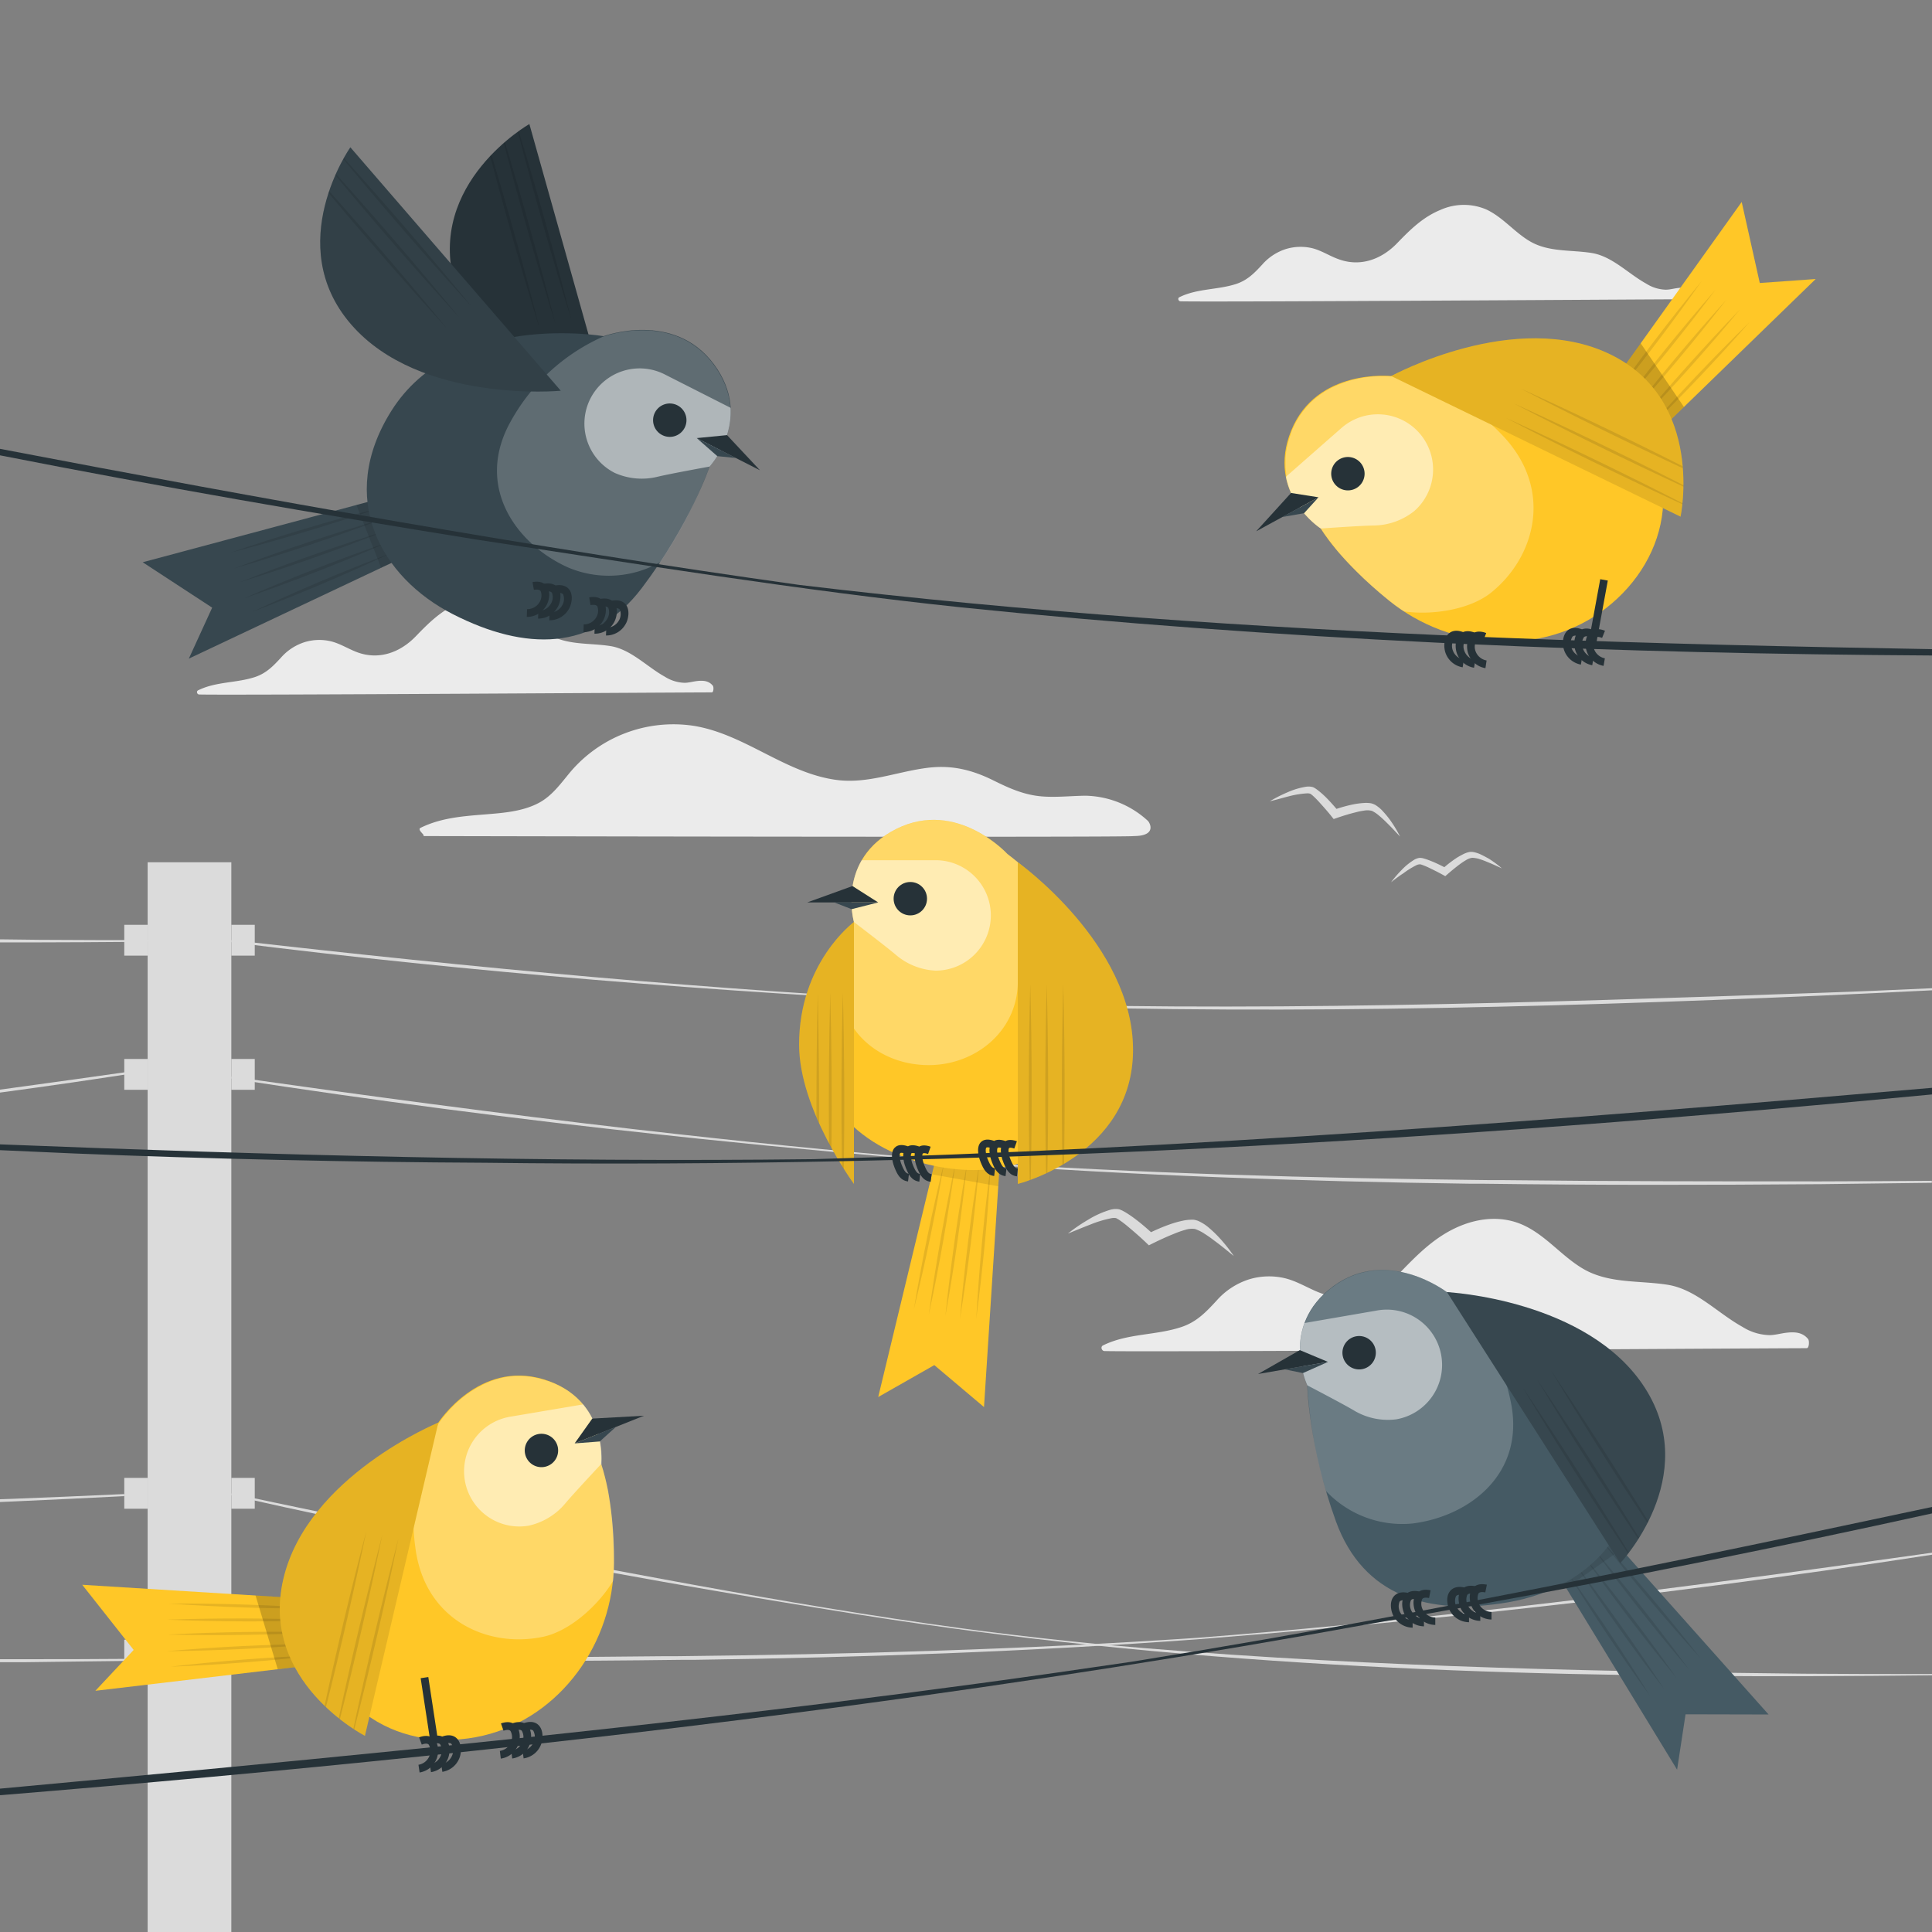 <svg xmlns="http://www.w3.org/2000/svg" viewBox="0 0 500 500"><rect x="0" y="0" width="500" height="500" fill="#808080" stroke="none"/><g id="freepik--background-complete--inject-31"><path d="M500,433.22v.35c-82.65.95-165.53-.62-247.63-11.37l-5.06-.68q-16.65-2.25-33.26-5-18.69-3-37.41-6.27c-1.77-.3-3.55-.61-5.32-.93C134,402.7,96.79,395.32,59.88,387v-.51q45.72,9.76,91.6,18.47,11.6,2.18,23.19,4.3c1.7.32,3.39.63,5.09.93,22.88,4.16,45.81,8.06,68.81,11.17l5,.67q15.61,2,31.28,3.52c60.09,5.48,121.76,7,182.05,7.6q15.84.11,31.7.09Z" style="fill:#dbdbdb"></path><path d="M43.12,243.31v.35q-21.55.26-43.12.23v-.79c3.35.05,6.7.08,10.05.12q15.86.1,31.7.09Z" style="fill:#dbdbdb"></path><path d="M500,255.75v.54q-14.43.73-28.86,1.38c-74.41,3.21-148.94,5.14-223.38,2.06-62.63-3.08-125.55-8.06-187.88-15.88v-.58c62.5,7.17,125.13,13.09,187.9,16.07,74.44,2.68,148.92.19,223.33-2.4C480.7,256.62,490.35,256.19,500,255.75Z" style="fill:#dbdbdb"></path><path d="M500,401.84v.52c-36.88,5.69-74,10.49-111.11,14.5-3.35.37-6.69.72-10,1.07q-34.56,3.61-69.09,6.33c-43.28,3.17-86.63,4.7-130,5.3l-3.12,0c-29.39.39-58.8.35-88.19.12-9.48-.14-19-.22-28.57-.35v-.52q14.28.11,28.57.15c27.61,0,55.25,0,82.87-.33l3.35,0c45.05-.49,90.09-1.72,135.06-4.76,24.92-1.93,49.84-4.36,74.73-7.14l11.41-1.29C430.65,411.41,465.38,406.74,500,401.84Z" style="fill:#dbdbdb"></path><path d="M38.21,276.67v.52q-19.07,3-38.21,5.57V282Q19.13,279.39,38.21,276.67Z" style="fill:#dbdbdb"></path><path d="M59.88,278.62v.52q55.32,8.53,111.11,14.5c3.34.37,6.69.72,10,1.07q34.57,3.62,69.09,6.33c43.29,3.17,86.64,4.7,130,5.3l3.11,0c29.4.39,58.81.35,88.2.12,9.48-.14,19-.22,28.57-.35v-.52q-14.28.11-28.57.15c-27.62,0-55.26,0-82.88-.33l-3.34,0c-45-.49-90.1-1.72-135.07-4.76-24.91-1.93-49.83-4.36-74.72-7.14q-5.71-.63-11.41-1.29C129.22,288.19,94.5,283.52,59.88,278.62Z" style="fill:#dbdbdb"></path><path d="M32.16,386.66v.54q-14.43.74-28.86,1.38l-3.3.14V388l3.27-.11C12.87,387.53,22.52,387.1,32.16,386.66Z" style="fill:#dbdbdb"></path><path d="M35.19,429.3v.52c-9.54.13-19.1.21-28.58.35l-6.61,0v-.77H6.61Q20.91,429.41,35.19,429.3Z" style="fill:#dbdbdb"></path><rect x="38.21" y="223.15" width="21.66" height="276.85" style="fill:#dbdbdb"></rect><rect x="59.88" y="239.34" width="6.05" height="7.98" style="fill:#dbdbdb"></rect><rect x="59.88" y="382.48" width="6.05" height="7.98" style="fill:#dbdbdb"></rect><rect x="59.88" y="424.35" width="6.05" height="7.98" style="fill:#dbdbdb"></rect><rect x="32.16" y="239.34" width="6.05" height="7.98" style="fill:#dbdbdb"></rect><rect x="32.16" y="382.48" width="6.05" height="7.98" style="fill:#dbdbdb"></rect><rect x="59.88" y="274.06" width="6.05" height="7.98" style="fill:#dbdbdb"></rect><rect x="32.16" y="274.06" width="6.05" height="7.98" style="fill:#dbdbdb"></rect><rect x="32.16" y="424.35" width="6.05" height="7.98" style="fill:#dbdbdb"></rect><path d="M467.58,348.91c-9.62,0-171.55,1.06-181.73.74-.73,0-1.12-1.1-.39-1.46,6.41-3.17,13.69-2.54,20.35-4.78,3.93-1.32,6.34-3.89,9.06-6.83a18.82,18.82,0,0,1,8.43-5.5,17.83,17.83,0,0,1,9.17-.29c3.28.78,6.14,2.67,9.27,3.85,7.78,2.94,15.34.15,20.89-5.61,4.59-4.74,9.09-9.22,15.32-11.78,5.21-2.14,11-2.58,16.22-.22,5.94,2.69,10,8.1,15.59,11.36,6.62,3.86,14.52,2.95,21.83,4.11s12.91,7.32,19.32,10.87a13.73,13.73,0,0,0,7,2.16c1.43,0,2.84-.42,4.26-.6,2.2-.27,4.29-.21,5.78,1.63C468.29,347,468.22,348.91,467.58,348.91Z" style="fill:#ebebeb"></path><path d="M438.19,77.44c-7,0-125.25.78-132.68.54-.53,0-.82-.8-.29-1.06,4.69-2.32,10-1.85,14.87-3.49,2.86-1,4.62-2.84,6.61-5a13.66,13.66,0,0,1,6.15-4,13.12,13.12,0,0,1,6.7-.21c2.4.58,4.48,2,6.77,2.82,5.68,2.14,11.2.1,15.25-4.1,3.35-3.46,6.63-6.73,11.18-8.6a14.82,14.82,0,0,1,11.84-.16c4.34,2,7.31,5.91,11.39,8.29,4.83,2.82,10.6,2.15,15.93,3s9.43,5.34,14.11,7.92a9.9,9.9,0,0,0,5.1,1.58c1,0,2.07-.31,3.1-.43,1.61-.2,3.14-.16,4.23,1.19C438.71,76.05,438.65,77.44,438.19,77.44Z" style="fill:#ebebeb"></path><path d="M184.23,179.19c-7,0-125.25.77-132.68.54-.53,0-.82-.8-.29-1.07,4.69-2.32,10-1.85,14.87-3.49,2.86-1,4.62-2.84,6.61-5a13.64,13.64,0,0,1,6.15-4,13,13,0,0,1,6.7-.21c2.39.57,4.48,1.94,6.77,2.81,5.67,2.14,11.19.11,15.25-4.1,3.34-3.46,6.63-6.73,11.18-8.6a14.86,14.86,0,0,1,11.84-.16c4.34,2,7.31,5.92,11.39,8.29,4.83,2.83,10.6,2.16,15.93,3s9.43,5.34,14.11,7.93a10.09,10.09,0,0,0,5.1,1.58c1,0,2.07-.31,3.1-.44,1.61-.2,3.14-.15,4.22,1.19C184.75,177.8,184.69,179.19,184.23,179.19Z" style="fill:#ebebeb"></path><path d="M293.4,216.37c-.13.4-186.34,0-184,0,1.08,0-1.62-1.6-.57-2.12,6.06-3,12.69-3.09,19.29-3.7,3.85-.35,7.81-.91,11.27-2.73s5.7-5,8.19-8a35,35,0,0,1,31.8-12c13.24,2.07,23.67,12.16,36.93,14,8,1.12,15.51-2,23.29-3.05,6.41-.89,11.75.36,17.49,3.2,4.2,2.08,8.08,3.83,12.83,4.16,3.64.26,7.3-.16,11-.2A24.53,24.53,0,0,1,297,212.37C297.61,212.89,299.48,216.37,293.4,216.37Z" style="fill:#ebebeb"></path><path d="M328.64,207.36a36.77,36.77,0,0,1,4.47-2.27,19.13,19.13,0,0,1,4.95-1.49,4.28,4.28,0,0,1,1.57.07,1.81,1.81,0,0,1,.49.2l.33.2c.21.13.38.27.56.4A23.74,23.74,0,0,1,343,206.2c1.22,1.2,2.31,2.46,3.4,3.75l-1.27-.35a38.64,38.64,0,0,1,5.05-1.42,20.93,20.93,0,0,1,2.67-.36,8.56,8.56,0,0,1,1.43,0,4.53,4.53,0,0,1,.78.13,6.54,6.54,0,0,1,.79.32,8.81,8.81,0,0,1,2.15,1.81,22.64,22.64,0,0,1,1.65,2,31.79,31.79,0,0,1,2.69,4.42c-1.19-1.25-2.34-2.51-3.55-3.68-.6-.59-1.2-1.17-1.84-1.69a8.46,8.46,0,0,0-1.9-1.28,4.69,4.69,0,0,0-2-.07,19.22,19.22,0,0,0-2.37.49c-1.59.39-3.21.9-4.76,1.43l-.77.27-.5-.63c-1-1.26-2.1-2.5-3.18-3.69a22,22,0,0,0-1.66-1.68c-.14-.12-.28-.25-.42-.35l-.19-.14s0,0-.08-.05a2.41,2.41,0,0,0-.89-.11,24.57,24.57,0,0,0-4.71.77C331.86,206.51,330.26,207,328.64,207.36Z" style="fill:#dbdbdb"></path><path d="M360,228.33a31.46,31.46,0,0,1,2.72-3.16,15.92,15.92,0,0,1,3.33-2.7,3.77,3.77,0,0,1,1.23-.44,2.15,2.15,0,0,1,.44,0,2.24,2.24,0,0,1,.31.05c.21,0,.38.09.57.13a20.39,20.39,0,0,1,2,.72c1.31.53,2.54,1.16,3.79,1.8l-1.09.13a32.92,32.92,0,0,1,3.43-2.68,19.19,19.19,0,0,1,1.94-1.11,6.83,6.83,0,0,1,1.1-.45,4,4,0,0,1,.64-.14,5.55,5.55,0,0,1,.71,0,8,8,0,0,1,2.22.71c.67.32,1.29.68,1.91,1a27.94,27.94,0,0,1,3.45,2.55c-1.3-.58-2.58-1.19-3.88-1.7a19,19,0,0,0-1.94-.72A7.2,7.2,0,0,0,381,222a3.88,3.88,0,0,0-1.58.59,16.66,16.66,0,0,0-1.67,1.11c-1.09.81-2.17,1.71-3.2,2.6l-.51.45-.58-.32c-1.17-.65-2.4-1.26-3.6-1.84a17.43,17.43,0,0,0-1.81-.76,4.28,4.28,0,0,0-.43-.14l-.19,0s0,0-.08,0a2.33,2.33,0,0,0-.72.19,21,21,0,0,0-3.37,2.08C362.16,226.66,361.08,227.5,360,228.33Z" style="fill:#dbdbdb"></path><path d="M111.3,109.3a29.88,29.88,0,0,1,2.37-3.43,16.08,16.08,0,0,1,3-3,3.75,3.75,0,0,1,1.17-.57,2.81,2.81,0,0,1,.44-.05l.32,0c.2,0,.38,0,.57.07.74.13,1.42.31,2.11.5,1.36.39,2.65.88,4,1.39l-1.07.24a33.19,33.19,0,0,1,3.13-3,17.3,17.3,0,0,1,1.8-1.31,8,8,0,0,1,1-.56,5.64,5.64,0,0,1,.62-.21,5.35,5.35,0,0,1,.7-.08,7.63,7.63,0,0,1,2.29.47,18.88,18.88,0,0,1,2,.84,27.4,27.4,0,0,1,3.71,2.16c-1.36-.44-2.7-.9-4.05-1.28a18.27,18.27,0,0,0-2-.5,6.81,6.81,0,0,0-1.89-.19,3.88,3.88,0,0,0-1.51.74,16.71,16.71,0,0,0-1.54,1.29c-1,.92-2,1.93-2.9,2.93l-.47.5-.61-.26c-1.23-.52-2.51-1-3.77-1.44a18.19,18.19,0,0,0-1.88-.57l-.44-.09-.2,0s0,0-.07,0a2,2,0,0,0-.7.27,19.71,19.71,0,0,0-3.14,2.42C113.31,107.4,112.32,108.36,111.3,109.3Z" style="fill:#dbdbdb"></path><path d="M276.37,319.25a43.41,43.41,0,0,1,5.15-3.53,24,24,0,0,1,5.85-2.64,5.18,5.18,0,0,1,1.95-.16,2.49,2.49,0,0,1,.64.16l.43.19c.28.13.51.27.76.41a27.93,27.93,0,0,1,2.68,1.82c1.7,1.27,3.25,2.65,4.81,4.07l-1.63-.24a48.07,48.07,0,0,1,6-2.56,26.81,26.81,0,0,1,3.23-.88,10.85,10.85,0,0,1,1.76-.22,6.53,6.53,0,0,1,1,0,7.4,7.4,0,0,1,1,.26,11.16,11.16,0,0,1,2.94,1.88,29.78,29.78,0,0,1,2.37,2.25,40.18,40.18,0,0,1,4,5c-1.66-1.34-3.29-2.71-5-3.95-.83-.64-1.68-1.25-2.54-1.79a10.62,10.62,0,0,0-2.55-1.27,5.71,5.71,0,0,0-2.5.24,24.5,24.5,0,0,0-2.84,1c-1.9.75-3.81,1.64-5.64,2.54l-.91.46-.72-.69c-1.45-1.39-3-2.74-4.51-4a29,29,0,0,0-2.32-1.8,6.1,6.1,0,0,0-.58-.36l-.26-.14s0,0-.1-.05a3.18,3.18,0,0,0-1.12,0,30.06,30.06,0,0,0-5.68,1.72C280.19,317.67,278.3,318.48,276.37,319.25Z" style="fill:#dbdbdb"></path></g><g id="freepik--bird-5--inject-31"><polygon points="403.65 408.23 434.03 457.99 436.22 443.66 457.71 443.71 415.77 396.64 403.65 408.23" style="fill:#455a64"></polygon><polygon points="415.77 396.64 419.62 400.95 405.37 411 403.64 408.24 415.77 396.64" style="opacity:0.1"></polygon><g style="opacity:0.1"><path d="M405.38,406.58Q416.8,422.3,427,438.87q-11.41-15.72-21.58-32.29Z"></path><path d="M414.11,398.22q13.54,15,25.94,30.88-13.55-14.94-25.94-30.88Z"></path><path d="M409.67,402.47q12.72,15.45,24.24,31.82-12.72-15.45-24.24-31.82Z"></path><path d="M412,400.29q13.16,15.43,25.14,31.81Q423.94,416.68,412,400.29Z"></path><path d="M407.51,404.54q12.19,15.87,23.19,32.62-12.21-15.86-23.19-32.62Z"></path></g><path d="M338.32,358.53S331,343.27,345,332.91s29.45,1.49,29.45,1.49,38.85,5,46.78,34.68c6.9,25.78-10.1,42-30.85,45.58-20.54,3.55-37.55-1.4-44.64-20.93S338.32,358.53,338.32,358.53Z" style="fill:#455a64"></path><path d="M343.2,385.9a27.07,27.07,0,0,0,22.42,8.37c14.56-1.83,29.35-12.83,25.32-31.71a50.94,50.94,0,0,0-16.45-28.15h0l0,0s-.05,0-.08-.05l-.14-.1a1.62,1.62,0,0,1-.19-.13l-.23-.16c-3.11-2.12-16.45-10.1-28.78-1a23.6,23.6,0,0,0-4.12,3.83c-.37.44-.71.88-1,1.33a20.84,20.84,0,0,0-1.25,2c-.24.45-.46.91-.66,1.36a21.2,21.2,0,0,0-.93,2.71q-.18.66-.3,1.32c0,.21-.08.44-.11.66a22.83,22.83,0,0,0,.31,8.11,23.34,23.34,0,0,0,.91,3.13v0l.21.54c.1.26.18.43.22.52l0,.05,0,0v0h0A119.37,119.37,0,0,0,343.2,385.9Z" style="fill:#fff;opacity:0.2"></path><path d="M373,350.8a14.29,14.29,0,0,1-11.66,16.52,17.09,17.09,0,0,1-11-2.33c-3.09-1.82-12-6.46-12-6.46s-3.79-7.86-.73-16.13l18.86-3.26A14.3,14.3,0,0,1,373,350.8Z" style="fill:#fff;opacity:0.5"></path><path d="M356,349.35a4.32,4.32,0,1,1-5-3.52A4.31,4.31,0,0,1,356,349.35Z" style="fill:#263238"></path><polygon points="343.68 352.46 336.4 349.41 325.58 355.59 343.68 352.46" style="fill:#263238"></polygon><polygon points="343.68 352.46 332.47 354.39 337.2 355.35 343.68 352.46" style="fill:#37474f"></polygon><path d="M374.48,334.4l44.83,70.15s21.14-22.3,6.43-45.31S374.48,334.4,374.48,334.4Z" style="fill:#37474f"></path><path d="M421.55,401.83a2,2,0,0,1-.17.23c-9.26-13.83-18.82-28.86-27.23-42.86C403.3,372.7,412.9,387.65,421.55,401.83Z" style="opacity:0.1"></path><path d="M424.2,398l-.2.32c-8.95-13.43-18.13-27.9-26.26-41.41C406.56,369.91,415.8,384.26,424.2,398Z" style="opacity:0.1"></path><path d="M426.59,393.72l-.22.45c-8.56-12.9-17.27-26.68-25-39.57C409.73,367,418.52,380.6,426.59,393.72Z" style="opacity:0.1"></path><path d="M380.18,419.83a5.68,5.68,0,0,1-4.89-2.88c-.7-1.2-1.19-3.56-.11-5.05.53-.74,1.62-1.52,3.8-1.07l-.41,2c-.62-.13-1.43-.19-1.77.28a3.25,3.25,0,0,0,.22,2.87,3.68,3.68,0,0,0,3.16,1.89h0v2Z" style="fill:#263238"></path><path d="M383.11,419.48a5.71,5.71,0,0,1-4.9-2.89c-.69-1.2-1.18-3.56-.11-5,.53-.73,1.63-1.52,3.8-1.06l-.4,1.95c-.63-.12-1.44-.18-1.78.29a3.25,3.25,0,0,0,.23,2.87,3.68,3.68,0,0,0,3.15,1.89h0v2Z" style="fill:#263238"></path><path d="M386,419.13a5.71,5.71,0,0,1-4.89-2.89c-.69-1.2-1.19-3.56-.11-5.05.53-.74,1.62-1.52,3.8-1.07l-.41,2c-.62-.13-1.43-.19-1.77.28a3.3,3.3,0,0,0,.22,2.88,3.71,3.71,0,0,0,3.16,1.89h0v2Z" style="fill:#263238"></path><path d="M365.59,421.24a5.71,5.71,0,0,1-4.89-2.89c-.69-1.2-1.19-3.56-.11-5.05.53-.73,1.62-1.52,3.8-1.07l-.41,2c-.62-.13-1.43-.18-1.77.28a3.3,3.3,0,0,0,.22,2.88,3.71,3.71,0,0,0,3.16,1.89h0v2Z" style="fill:#263238"></path><path d="M368.52,420.89a5.7,5.7,0,0,1-4.89-2.89c-.7-1.2-1.19-3.56-.11-5.05.53-.74,1.62-1.52,3.8-1.07l-.41,2c-.62-.13-1.44-.19-1.77.28a3.27,3.27,0,0,0,.22,2.88,3.71,3.71,0,0,0,3.16,1.89h0v2Z" style="fill:#263238"></path><path d="M371.45,420.53a5.7,5.7,0,0,1-4.9-2.89c-.69-1.19-1.18-3.55-.11-5,.53-.74,1.63-1.53,3.8-1.07l-.4,2c-.62-.13-1.44-.19-1.78.28a3.25,3.25,0,0,0,.23,2.87,3.67,3.67,0,0,0,3.16,1.89h0v2Z" style="fill:#263238"></path></g><g id="freepik--bird-4--inject-31"><polygon points="82.58 430.73 24.68 437.58 34.59 427 21.28 410.14 84.2 414.04 82.58 430.73" style="fill:#FFC727"></polygon><polygon points="84.2 414.03 66.14 412.91 71.88 432 82.57 430.73 84.2 414.03" style="opacity:0.2"></polygon><g style="opacity:0.1"><path d="M82.81,428.34q-19.31,2.25-38.73,3,19.29-2.24,38.73-3Z"></path><path d="M84,416.31q-20.18.1-40.31-1.31,20.17-.11,40.31,1.31Z"></path><path d="M83.38,422.43q-20,1.05-40,.6,20-1.06,40-.6Z"></path><path d="M83.69,419.3q-20.26.69-40.55-.13,20.27-.69,40.55.13Z"></path><path d="M83.09,425.41q-19.94,1.71-40,1.92,19.93-1.72,40-1.92Z"></path></g><path d="M155.56,378.92s1.88-16.84-14.84-21.94-27.28,11.19-27.28,11.19-35,17.66-32.6,48.25c2,26.6,23.74,37.58,44.24,32.75,19.92-4.7,33.75-24,33.79-44.78C158.91,387.36,155.56,378.92,155.56,378.92Z" style="fill:#FFC727"></path><path d="M140.67,423.57c6.91-1.51,14.26-8.19,18-14.44h0c.16-1.57.24-3.14.25-4.72a100.09,100.09,0,0,0-1.47-18.18.68.68,0,0,0,0-.14c-.78-3.69-1.49-6.1-1.73-6.89a1.42,1.42,0,0,1,0-.16l0-.09h0v0h0a0,0,0,0,1,0,0v0a0,0,0,0,1,0-.05c0-.1,0-.28,0-.56s0-.36,0-.58v0c0-.11,0-.2,0-.32a23,23,0,0,0-.18-2.94c0-.27-.08-.56-.13-.86a22.91,22.91,0,0,0-.66-2.91l-.29-.91c-.11-.33-.24-.67-.37-1l0-.05c-.12-.3-.24-.58-.37-.88s-.36-.75-.56-1.13c-.06-.1-.11-.2-.16-.3s-.11-.21-.16-.3l-.05-.07c-.21-.36-.44-.72-.68-1.08l-.07-.09c-.12-.18-.25-.37-.39-.55-.35-.47-.73-.94-1.13-1.39-.05-.07-.13-.14-.18-.21l-.38-.37c-.1-.11-.21-.21-.32-.32s-.24-.25-.38-.37a1.3,1.3,0,0,0-.18-.15,0,0,0,0,0,0,0c-.22-.21-.46-.4-.7-.59a8.94,8.94,0,0,0-.76-.58l-.19-.15a14.66,14.66,0,0,0-1.24-.81l-.17-.1-.49-.28-.67-.36-.61-.3c-.3-.14-.6-.28-.91-.4l-.8-.33-.82-.3-.13,0c-.24-.09-.48-.16-.73-.24a22.11,22.11,0,0,0-5.89-1h0c-.54,0-1,0-1.57,0h0a19.24,19.24,0,0,0-3,.37c-.48.1-.95.22-1.42.33l-.69.21c-.44.14-.89.29-1.33.45l-.65.26a28.48,28.48,0,0,0-9.22,6.36c-.37.36-.71.72-1,1.06a6.57,6.57,0,0,0-.44.5c-.1.1-.19.21-.28.31l-.33.4-.31.37c-.27.34-.48.62-.66.86l-.16.23-.13.19-.11.14s0,.07-.05.08l0,0h0a51,51,0,0,0-6.16,32C109.74,419.34,126.32,426.67,140.67,423.57Z" style="fill:#fff;opacity:0.3"></path><path d="M120.3,383.14a14.3,14.3,0,0,0,16.49,11.71,17.16,17.16,0,0,0,9.57-5.84c2.31-2.74,9.2-10.09,9.2-10.09s1-8.68-4.67-15.46L132,366.65A14.32,14.32,0,0,0,120.3,383.14Z" style="fill:#fff;opacity:0.5"></path><path d="M135.87,376.12a4.32,4.32,0,1,0,3.54-5A4.32,4.32,0,0,0,135.87,376.12Z" style="fill:#263238"></path><polygon points="148.72 373.55 153.28 367.13 166.66 366.39 148.72 373.55" style="fill:#263238"></polygon><polygon points="148.72 373.55 159.38 369.29 155.22 373.05 148.72 373.55" style="fill:#37474f"></polygon><path d="M113.44,368.17l-19,81.06s-27.34-14-21.11-40.6S113.44,368.17,113.44,368.17Z" style="fill:#FFC727"></path><path d="M113.44,368.17l-19,81.06s-27.34-14-21.11-40.6S113.44,368.17,113.44,368.17Z" style="opacity:0.1"></path><path d="M91.44,447.41l.24.16c4.14-16.12,8.16-33.47,11.45-49.48C99,413.86,94.89,431.16,91.44,447.41Z" style="opacity:0.1"></path><path d="M87.67,444.67l.29.23c4-15.63,7.83-32.34,11-47.78C95,412.32,91,428.93,87.67,444.67Z" style="opacity:0.1"></path><path d="M84,441.43l.36.35c3.79-15,7.43-30.9,10.47-45.63C91,410.62,87.25,426.38,84,441.43Z" style="opacity:0.1"></path><path d="M135.51,455.07l-.26-2a3.7,3.7,0,0,0,2.9-2.29,3.26,3.26,0,0,0-.15-2.88c-.4-.42-1.19-.26-1.8-.05l-.66-1.89c2.11-.73,3.29-.09,3.91.57,1.26,1.34,1.08,3.74.55,5A5.7,5.7,0,0,1,135.51,455.07Z" style="fill:#263238"></path><path d="M132.56,455.1l-.25-2a3.73,3.73,0,0,0,2.9-2.29,3.29,3.29,0,0,0-.16-2.88c-.39-.42-1.19-.26-1.79-.05L132.6,446c2.1-.73,3.28-.09,3.91.57,1.26,1.34,1.07,3.74.54,5A5.68,5.68,0,0,1,132.56,455.1Z" style="fill:#263238"></path><path d="M129.61,455.13l-.25-2a3.71,3.71,0,0,0,2.9-2.29,3.29,3.29,0,0,0-.16-2.88c-.39-.42-1.19-.26-1.79-.05l-.66-1.89c2.1-.73,3.29-.09,3.91.57,1.26,1.34,1.08,3.74.54,5A5.69,5.69,0,0,1,129.61,455.13Z" style="fill:#263238"></path><path d="M114.48,458.55l-.29-2a3.67,3.67,0,0,0,2.86-2.34,3.28,3.28,0,0,0-.21-2.88c-.4-.41-1.2-.23-1.79,0l-.7-1.88c2.09-.77,3.28-.16,3.92.5,1.29,1.31,1.15,3.71.64,5A5.71,5.71,0,0,1,114.48,458.55Z" style="fill:#263238"></path><path d="M111.54,458.63l-.29-2a3.69,3.69,0,0,0,2.85-2.35,3.25,3.25,0,0,0-.2-2.87c-.41-.41-1.2-.23-1.8,0l-.69-1.87c2.08-.78,3.28-.16,3.92.49,1.28,1.31,1.14,3.72.63,5A5.67,5.67,0,0,1,111.54,458.63Z" style="fill:#263238"></path><path d="M108.59,458.72l-.29-2a3.69,3.69,0,0,0,2.86-2.34,3.28,3.28,0,0,0-.21-2.88c-.4-.41-1.2-.23-1.8,0l-.69-1.88c2.09-.77,3.28-.16,3.92.5,1.28,1.31,1.15,3.71.64,5A5.71,5.71,0,0,1,108.59,458.72Z" style="fill:#263238"></path><rect x="110.13" y="434.08" width="2" height="17.13" transform="translate(-65.51 21.83) rotate(-8.68)" style="fill:#263238"></rect></g><g id="freepik--bird-3--inject-31"><polygon points="241.95 300.75 227.28 361.55 241.8 353.29 254.66 364.15 258.72 301.24 241.95 300.75" style="fill:#FFC727"></polygon><polygon points="258.72 301.24 258.35 307.01 241.19 303.92 241.95 300.75 258.72 301.24" style="opacity:0.1"></polygon><g style="opacity:0.1"><path d="M244.35,300.82q-3.18,19.15-7.84,38,3.18-19.17,7.84-38Z"></path><path d="M256.43,301.17q-1.14,20.13-3.78,40.15,1.14-20.15,3.78-40.15Z"></path><path d="M250.29,301q-2.07,19.89-5.63,39.6,2.06-19.9,5.63-39.6Z"></path><path d="M253.44,301.08q-1.75,20.21-5,40.24,1.74-20.2,5-40.24Z"></path><path d="M247.29,300.9q-2.72,19.83-6.94,39.42,2.73-19.83,6.94-39.42Z"></path></g><path d="M221,238.62s-4.66-16.3,11-24.11S260.7,221,260.7,221s30.09,22.12,30.09,46.9c0,20.61-19.18,34.91-38.8,34.91-15.07,0-36.85-7.77-40.51-28.22S221,238.62,221,238.62Z" style="fill:#FFC727"></path><path d="M263.41,223.15V254c0,12.79-10.9,21.65-23.06,21.65-12.31,0-23-8.45-23-21.41A36.29,36.29,0,0,1,221,238.64v0l0-.08c-.31-1.21-4-16.52,11-24C247.56,206.7,260.7,221,260.7,221s1,.75,2.7,2.13A0,0,0,0,1,263.41,223.15Z" style="fill:#fff;opacity:0.3"></path><path d="M221,238.62V306.4s-14.19-19.29-14.19-36C206.77,249.09,221,238.62,221,238.62Z" style="fill:#FFC727"></path><path d="M221,238.62V306.4s-14.19-19.29-14.19-36C206.77,249.09,221,238.62,221,238.62Z" style="opacity:0.1"></path><path d="M212,290.7c-.24-.53-.48-1.07-.71-1.62,0-10.88.08-21.85.36-32.22C211.89,267.75,212,279.29,212,290.7Z" style="opacity:0.1"></path><path d="M215.18,297.14l-.64-1.18c-.12-13.1,0-26.54.32-39.1C215.22,269.8,215.32,283.67,215.18,297.14Z" style="opacity:0.1"></path><path d="M218.37,302.54c-.16-.24-.32-.5-.48-.77-.23-14.91-.15-30.49.24-44.91C218.52,271.53,218.61,287.4,218.37,302.54Z" style="opacity:0.1"></path><path d="M256.43,236.9a14.3,14.3,0,0,1-14.3,14.3A17.1,17.1,0,0,1,231.72,247C229,244.71,221,238.62,221,238.62s-2.4-8.39,2-16h19.14A14.3,14.3,0,0,1,256.43,236.9Z" style="fill:#fff;opacity:0.5"></path><circle cx="235.59" cy="232.58" r="4.32" style="fill:#263238"></circle><polygon points="227.28 233.55 220.62 229.31 208.9 233.55 227.28 233.55" style="fill:#263238"></polygon><polygon points="227.28 233.55 215.9 233.55 220.4 235.29 227.28 233.55" style="fill:#37474f"></polygon><path d="M263.41,223.15V306.4s29.82-7.41,29.82-34.71S263.41,223.15,263.41,223.15Z" style="fill:#FFC727"></path><path d="M263.41,223.15V306.4s29.82-7.41,29.82-34.71S263.41,223.15,263.41,223.15Z" style="opacity:0.1"></path><path d="M266.76,305.32l-.27.1c-.35-16.64-.31-34.45.14-50.78C267.07,270.94,267.11,288.71,266.76,305.32Z" style="opacity:0.1"></path><path d="M271.06,303.51l-.34.16c-.31-16.13-.25-33.27.17-49C271.32,270.35,271.38,287.42,271.06,303.51Z" style="opacity:0.1"></path><path d="M275.38,301.2l-.43.26c-.27-15.48-.19-31.78.21-46.82C275.56,269.6,275.64,285.8,275.38,301.2Z" style="opacity:0.1"></path><path d="M235,305.76c-2-.26-2.77-1.82-3.47-3.53-.25-.6-1.41-3.69,0-5.19.75-.79,1.91-.92,3.46-.37l-.67,1.89c-.87-.31-1.26-.23-1.34-.14-.29.3-.19,1.67.38,3.06.76,1.86,1.18,2.21,1.88,2.3Z" style="fill:#263238"></path><path d="M237.92,305.81c-2-.26-2.78-1.82-3.48-3.53-.25-.6-1.41-3.69,0-5.2.75-.79,1.91-.91,3.46-.36l-.67,1.89c-.87-.31-1.26-.23-1.35-.15-.28.31-.18,1.68.38,3.06.77,1.87,1.19,2.21,1.89,2.31Z" style="fill:#263238"></path><path d="M240.86,305.85c-2-.26-2.77-1.81-3.47-3.52-.25-.61-1.41-3.7,0-5.2.76-.79,1.92-.91,3.46-.36l-.66,1.88c-.88-.31-1.27-.23-1.35-.14-.29.3-.19,1.68.38,3.06.77,1.87,1.18,2.21,1.89,2.3Z" style="fill:#263238"></path><path d="M257.29,304.35c-2-.27-2.78-1.82-3.48-3.53-.25-.6-1.41-3.69,0-5.2.76-.79,1.92-.91,3.46-.36l-.67,1.88c-.87-.31-1.26-.22-1.34-.14-.29.31-.19,1.68.38,3.06.77,1.87,1.18,2.21,1.89,2.3Z" style="fill:#263238"></path><path d="M260.23,304.39c-2-.26-2.77-1.82-3.47-3.52-.25-.61-1.41-3.7,0-5.2.75-.79,1.92-.91,3.46-.36l-.67,1.88c-.87-.31-1.26-.23-1.34-.14-.29.3-.19,1.67.38,3.06.76,1.87,1.18,2.21,1.89,2.3Z" style="fill:#263238"></path><path d="M263.18,304.44c-2-.26-2.77-1.82-3.47-3.53-.25-.6-1.42-3.69,0-5.19.75-.79,1.91-.92,3.46-.37l-.67,1.89c-.88-.31-1.26-.23-1.34-.14-.29.3-.19,1.67.37,3,.77,1.87,1.19,2.21,1.89,2.31Z" style="fill:#263238"></path></g><g id="freepik--bird-2--inject-31"><polygon points="428.07 112.83 469.9 72.21 455.43 73.24 450.75 52.27 414.09 103.56 428.07 112.83" style="fill:#FFC727"></polygon><polygon points="414.09 103.56 424.6 88.83 435.8 105.32 428.07 112.83 414.09 103.56" style="opacity:0.2"></polygon><g style="opacity:0.1"><path d="M426.07,111.5q12.81-14.59,26.74-28.17Q440,97.93,426.07,111.5Z"></path><path d="M416,104.82q11.58-16.5,24.4-32.1-11.59,16.5-24.4,32.1Z"></path><path d="M421.12,108.22q12.25-15.81,25.68-30.66-12.26,15.81-25.68,30.66Z"></path><path d="M418.49,106.48Q430.64,90.24,444,74.94q-12.15,16.23-25.48,31.54Z"></path><path d="M423.62,109.87q12.78-15.41,26.7-29.81-12.78,15.41-26.7,29.81Z"></path></g><path d="M341.83,136.79s-14.25-9.17-7.67-25.36,25.89-14.11,25.89-14.11,35.76-16,58,5.13c19.35,18.38,14.18,42.13-2.49,55-16.21,12.5-39.91,11.05-56.06-2C346.27,144.71,341.83,136.79,341.83,136.79Z" style="fill:#FFC727"></path><path d="M385.87,153.39c-5.53,4.42-15.35,5.9-22.53,4.83h0c-1.31-.87-2.59-1.79-3.82-2.79a100.69,100.69,0,0,1-13.18-12.6.41.41,0,0,1-.09-.1c-2.38-2.94-3.8-5-4.27-5.7l-.08-.13-.06-.08h0v0h0s0,0,0,0l-.46-.33-.45-.35s0,0,0,0l-.26-.19a22.21,22.21,0,0,1-2.16-2l-.59-.64a23.75,23.75,0,0,1-1.84-2.35c-.17-.25-.35-.52-.52-.8s-.37-.61-.55-.92c0,0,0,0,0,0-.15-.27-.29-.55-.44-.84s-.36-.75-.53-1.15c0-.1-.09-.2-.13-.31l-.13-.31a.32.32,0,0,0,0-.09c-.14-.39-.27-.79-.4-1.2l0-.11q-.09-.31-.18-.66c-.14-.56-.27-1.15-.36-1.75a1.41,1.41,0,0,1,0-.27c0-.17,0-.35-.05-.52s0-.3-.05-.45,0-.35-.05-.53a1.92,1.92,0,0,1,0-.24s0,0,0,0c0-.3,0-.61,0-.91s0-.63,0-1a2.09,2.09,0,0,1,0-.25,12.2,12.2,0,0,1,.15-1.47,1.5,1.5,0,0,0,0-.2c0-.19.07-.37.1-.56s.09-.5.14-.74l.15-.66c.08-.32.17-.64.27-1s.16-.54.25-.82.19-.54.29-.83a.93.93,0,0,1,0-.13l.27-.71a22.08,22.08,0,0,1,3-5.19h0c.33-.43.66-.83,1-1.21h0a18.57,18.57,0,0,1,2.18-2.09c.38-.32.77-.6,1.15-.89l.6-.41c.38-.26.78-.51,1.19-.75l.61-.34a28.56,28.56,0,0,1,10.74-3.14c.52-.06,1-.09,1.47-.12l.66,0h1.43l1.08,0a1.37,1.37,0,0,0,.28,0l.23,0h.31a51,51,0,0,1,28.74,15.42C402.1,126.73,397.33,144.21,385.87,153.39Z" style="fill:#fff;opacity:0.3"></path><path d="M367.34,112.09A14.3,14.3,0,0,1,366,132.27,17.13,17.13,0,0,1,355.47,136c-3.59.06-13.64.78-13.64.78s-7.34-4.72-9.05-13.38l14.38-12.63A14.3,14.3,0,0,1,367.34,112.09Z" style="fill:#fff;opacity:0.5"></path><path d="M352.08,119.74a4.32,4.32,0,1,1-6.1-.39A4.32,4.32,0,0,1,352.08,119.74Z" style="fill:#263238"></path><polygon points="341.23 128.7 334.12 127.58 325.1 137.5 341.23 128.7" style="fill:#263238"></polygon><polygon points="341.23 128.7 331.87 133.8 337.49 132.82 341.23 128.7" style="fill:#37474f"></polygon><path d="M360.05,97.32l74.88,36.39s6.37-30.06-18.19-42S360.05,97.32,360.05,97.32Z" style="fill:#FFC727"></path><path d="M360.05,97.32l74.88,36.39s6.37-30.06-18.19-42S360.05,97.32,360.05,97.32Z" style="opacity:0.1"></path><path d="M435.42,130.23a2.66,2.66,0,0,1,0,.28c-15.12-7-31.12-14.78-45.61-22.32C404.63,114.92,420.63,122.65,435.42,130.23Z" style="opacity:0.1"></path><path d="M435.67,125.57v.37c-14.65-6.77-30-14.31-44-21.58C406,110.84,421.34,118.25,435.67,125.57Z" style="opacity:0.1"></path><path d="M435.48,120.67c0,.18,0,.34,0,.5-14-6.52-28.67-13.72-42-20.65C407.14,106.7,421.74,113.71,435.48,120.67Z" style="opacity:0.1"></path><path d="M378.54,172.7a5.69,5.69,0,0,1-4.4-3.62c-.5-1.29-.62-3.7.68-5,.64-.65,1.84-1.25,3.92-.46l-.71,1.87c-.59-.23-1.39-.41-1.8,0a3.28,3.28,0,0,0-.23,2.87,3.72,3.72,0,0,0,2.84,2.37Z" style="fill:#263238"></path><path d="M381.48,172.81a5.7,5.7,0,0,1-4.4-3.62c-.5-1.29-.62-3.7.68-5,.64-.65,1.84-1.25,3.92-.46L381,165.6c-.59-.23-1.39-.41-1.79,0a3.25,3.25,0,0,0-.23,2.87,3.68,3.68,0,0,0,2.84,2.36Z" style="fill:#263238"></path><path d="M384.43,172.92a5.69,5.69,0,0,1-4.4-3.62c-.5-1.29-.62-3.7.68-5,.64-.65,1.84-1.25,3.92-.47l-.71,1.87c-.59-.22-1.39-.4-1.8,0a3.28,3.28,0,0,0-.23,2.87,3.7,3.7,0,0,0,2.84,2.36Z" style="fill:#263238"></path><path d="M409.13,172a5.71,5.71,0,0,1-4.33-3.7c-.48-1.31-.55-3.72.77-5,.65-.64,1.87-1.22,3.93-.39l-.74,1.85c-.59-.23-1.38-.43-1.8,0a3.27,3.27,0,0,0-.28,2.87,3.68,3.68,0,0,0,2.79,2.42Z" style="fill:#263238"></path><path d="M412.07,172.16a5.69,5.69,0,0,1-4.33-3.7c-.47-1.3-.55-3.71.77-5,.66-.63,1.87-1.21,3.93-.39l-.74,1.86c-.59-.24-1.38-.44-1.8,0a3.27,3.27,0,0,0-.28,2.87,3.68,3.68,0,0,0,2.79,2.41Z" style="fill:#263238"></path><path d="M415,172.33a5.72,5.72,0,0,1-4.34-3.71c-.47-1.3-.54-3.71.78-5,.65-.63,1.86-1.21,3.93-.38l-.75,1.85c-.59-.23-1.38-.43-1.79,0a3.27,3.27,0,0,0-.29,2.87,3.7,3.7,0,0,0,2.8,2.41Z" style="fill:#263238"></path><rect x="404.33" y="155.19" width="17.13" height="2" transform="matrix(0.18, -0.98, 0.98, 0.18, 186.19, 534.99)" style="fill:#263238"></rect></g><g id="freepik--bird-1--inject-31"><path d="M159.52,112.24,137,32.1s-26.69,15.22-19.29,41.5S159.52,112.24,159.52,112.24Z" style="fill:#263238"></path><path d="M134,34.05l.23-.17C139.1,49.8,143.89,67,147.88,82.8,143,67.23,138.19,50.13,134,34.05Z" style="opacity:0.1"></path><path d="M130.37,37l.29-.25c4.67,15.45,9.26,32,13.12,47.24C139.11,69,134.43,52.53,130.37,37Z" style="opacity:0.1"></path><path d="M126.84,40.35l.34-.36c4.46,14.82,8.8,30.54,12.49,45.12C135.23,70.82,130.76,55.25,126.84,40.35Z" style="opacity:0.1"></path><polygon points="101.59 145.55 48.87 170.45 54.91 157.26 36.93 145.51 97.82 129.2 101.59 145.55" style="fill:#37474f"></polygon><polygon points="97.83 129.2 92.24 130.69 98.63 146.92 101.59 145.55 97.83 129.2" style="opacity:0.1"></polygon><g style="opacity:0.1"><path d="M101.05,143.21q-17.58,8.26-35.77,15.14,17.58-8.26,35.77-15.14Z"></path><path d="M98.34,131.43Q79.25,137.94,59.71,143q19.08-6.51,38.63-11.57Z"></path><path d="M99.72,137.42Q81.12,144.77,62,150.7q18.6-7.35,37.73-13.28Z"></path><path d="M99,134.35q-19,7.11-38.48,12.78Q79.52,140,99,134.35Z"></path><path d="M100.39,140.34q-18.36,8-37.29,14.53,18.36-8,37.29-14.53Z"></path></g><path d="M183.64,120.76s11.54-12.41,1.15-26.46S156.21,87,156.21,87s-38.61-6.64-54.93,19.34c-14.2,22.59-2.75,43.1,16,52.65,18.57,9.45,36.29,9.74,48.83-6.82S183.64,120.76,183.64,120.76Z" style="fill:#37474f"></path><path d="M170.89,145.47A27,27,0,0,1,147,146.85c-13.37-6-24.26-20.92-14.84-37.77a50.92,50.92,0,0,1,24-22h0l.1,0,.16-.06.21-.07.27-.08c3.61-1.11,18.7-4.8,27.81,7.51a24.11,24.11,0,0,1,2.8,4.87c.23.53.42,1.06.59,1.58a18.59,18.59,0,0,1,.6,2.3c.1.5.17,1,.24,1.49a23.13,23.13,0,0,1,.09,2.86c0,.46-.06.92-.11,1.35l-.09.67a22.66,22.66,0,0,1-2.69,7.65,24,24,0,0,1-1.79,2.73v0l-.36.46-.36.43,0,0h0v0h0A119.41,119.41,0,0,1,170.89,145.47Z" style="fill:#fff;opacity:0.2"></path><path d="M152.8,103.14a14.3,14.3,0,0,0,6.26,19.23,17.15,17.15,0,0,0,11.17,1c3.49-.83,13.41-2.62,13.41-2.62s5.94-6.39,5.45-15.2L172,96.88A14.31,14.31,0,0,0,152.8,103.14Z" style="fill:#fff;opacity:0.5"></path><path d="M169.49,106.78a4.32,4.32,0,1,0,5.8-1.89A4.31,4.31,0,0,0,169.49,106.78Z" style="fill:#263238"></path><polygon points="180.31 113.38 188.16 112.61 196.68 121.71 180.31 113.38" style="fill:#263238"></polygon><polygon points="180.31 113.38 190.45 118.53 185.64 118.05 180.31 113.38" style="fill:#37474f"></polygon><path d="M145.13,101.12l-54.46-63S73,63.26,90.83,83.91,145.13,101.12,145.13,101.12Z" style="fill:#37474f"></path><path d="M145.13,101.12l-54.46-63S73,63.26,90.83,83.91,145.13,101.12,145.13,101.12Z" style="opacity:0.1"></path><path d="M88.85,41.16a2,2,0,0,1,.14-.25c11.15,12.35,22.77,25.85,33.11,38.5C111.1,67.37,99.45,54,88.85,41.16Z" style="opacity:0.1"></path><path d="M86.78,45.34l.15-.34c10.79,12,21.95,25,31.95,37.19C108.27,70.59,97.06,57.72,86.78,45.34Z" style="opacity:0.1"></path><path d="M85,49.92l.16-.48C95.51,61,106.11,73.35,115.65,85,105.56,73.93,94.9,61.73,85,49.92Z" style="opacity:0.1"></path><path d="M142.33,160.53h-.17l.07-2a3.7,3.7,0,0,0,3.23-1.8,3.28,3.28,0,0,0,.3-2.87c-.32-.47-1.14-.44-1.76-.33l-.35-2c2.18-.39,3.26.43,3.77,1.18,1,1.52.47,3.86-.26,5A5.72,5.72,0,0,1,142.33,160.53Z" style="fill:#263238"></path><path d="M139.41,160.09h-.16l.07-2a3.66,3.66,0,0,0,3.22-1.8,3.26,3.26,0,0,0,.31-2.86c-.33-.48-1.14-.45-1.77-.34l-.35-2c2.19-.39,3.26.43,3.77,1.18,1,1.52.47,3.87-.26,5A5.68,5.68,0,0,1,139.41,160.09Z" style="fill:#263238"></path><path d="M136.5,159.65h-.17l.07-2a3.7,3.7,0,0,0,3.23-1.8,3.26,3.26,0,0,0,.3-2.86c-.32-.48-1.13-.45-1.76-.34l-.35-2c2.19-.4,3.26.42,3.77,1.17,1,1.52.47,3.87-.26,5A5.71,5.71,0,0,1,136.5,159.65Z" style="fill:#263238"></path><path d="M157,164.46h-.17l.07-2a3.71,3.71,0,0,0,3.23-1.8,3.26,3.26,0,0,0,.3-2.86c-.32-.48-1.14-.45-1.76-.34l-.35-2c2.19-.39,3.26.43,3.77,1.18,1,1.52.47,3.87-.26,5A5.7,5.7,0,0,1,157,164.46Z" style="fill:#263238"></path><path d="M154,164h-.16l.07-2a3.67,3.67,0,0,0,3.22-1.79,3.29,3.29,0,0,0,.31-2.87c-.33-.48-1.14-.44-1.77-.34l-.35-2c2.2-.39,3.26.42,3.77,1.17,1,1.52.47,3.87-.26,5.05A5.68,5.68,0,0,1,154,164Z" style="fill:#263238"></path><path d="M151.13,163.59H151l.06-2a3.69,3.69,0,0,0,3.23-1.79,3.28,3.28,0,0,0,.3-2.87c-.32-.48-1.14-.44-1.76-.33l-.35-2c2.19-.39,3.26.42,3.77,1.18,1,1.52.47,3.86-.26,5A5.72,5.72,0,0,1,151.13,163.59Z" style="fill:#263238"></path></g><g id="freepik--Wires--inject-31"><path d="M500,168v1.64c-40.44-.24-80.88-1.15-121.28-3l-7.39-.35c-40.95-2-81.84-4.92-122.63-9.11-41.8-4.41-83.81-11.23-125.39-17.54C82.37,133.06,41,125.9,0,117.84v-1.68c68.72,13.14,137.6,25.5,206.89,35.22,58.88,7.05,118,11.06,177.27,13.48l7.51.3C427.76,166.55,463.88,167.38,500,168Z" style="fill:#263238"></path><path d="M500,281.53v1.71c-124.45,11.93-249.45,19.23-374.51,17.68-34.59-.16-71.68-1-106.22-2.4L0,297.66v-1.5c70.13,2.77,140.32,4.67,210.48,3.83C307.17,297.34,403.63,289.85,500,281.53Z" style="fill:#263238"></path><path d="M500,390v1.67c-39.29,8.67-78.82,16.61-118.3,23.77-2.65.48-5.29,1-7.93,1.42q-9.27,1.68-18.53,3.27c-44.88,8.21-89.95,15.21-135.15,21.27l-1.41.19c-72.6,9.71-145.52,17-218.52,23H0V462.9c71-6.57,142.12-13.26,212.93-22l1.44-.18q39.33-4.86,78.48-10.66,34.8-5.6,69.52-12.14c2.13-.4,4.25-.79,6.37-1.2C412.62,408.45,456.39,399.31,500,390Z" style="fill:#263238"></path></g></svg>